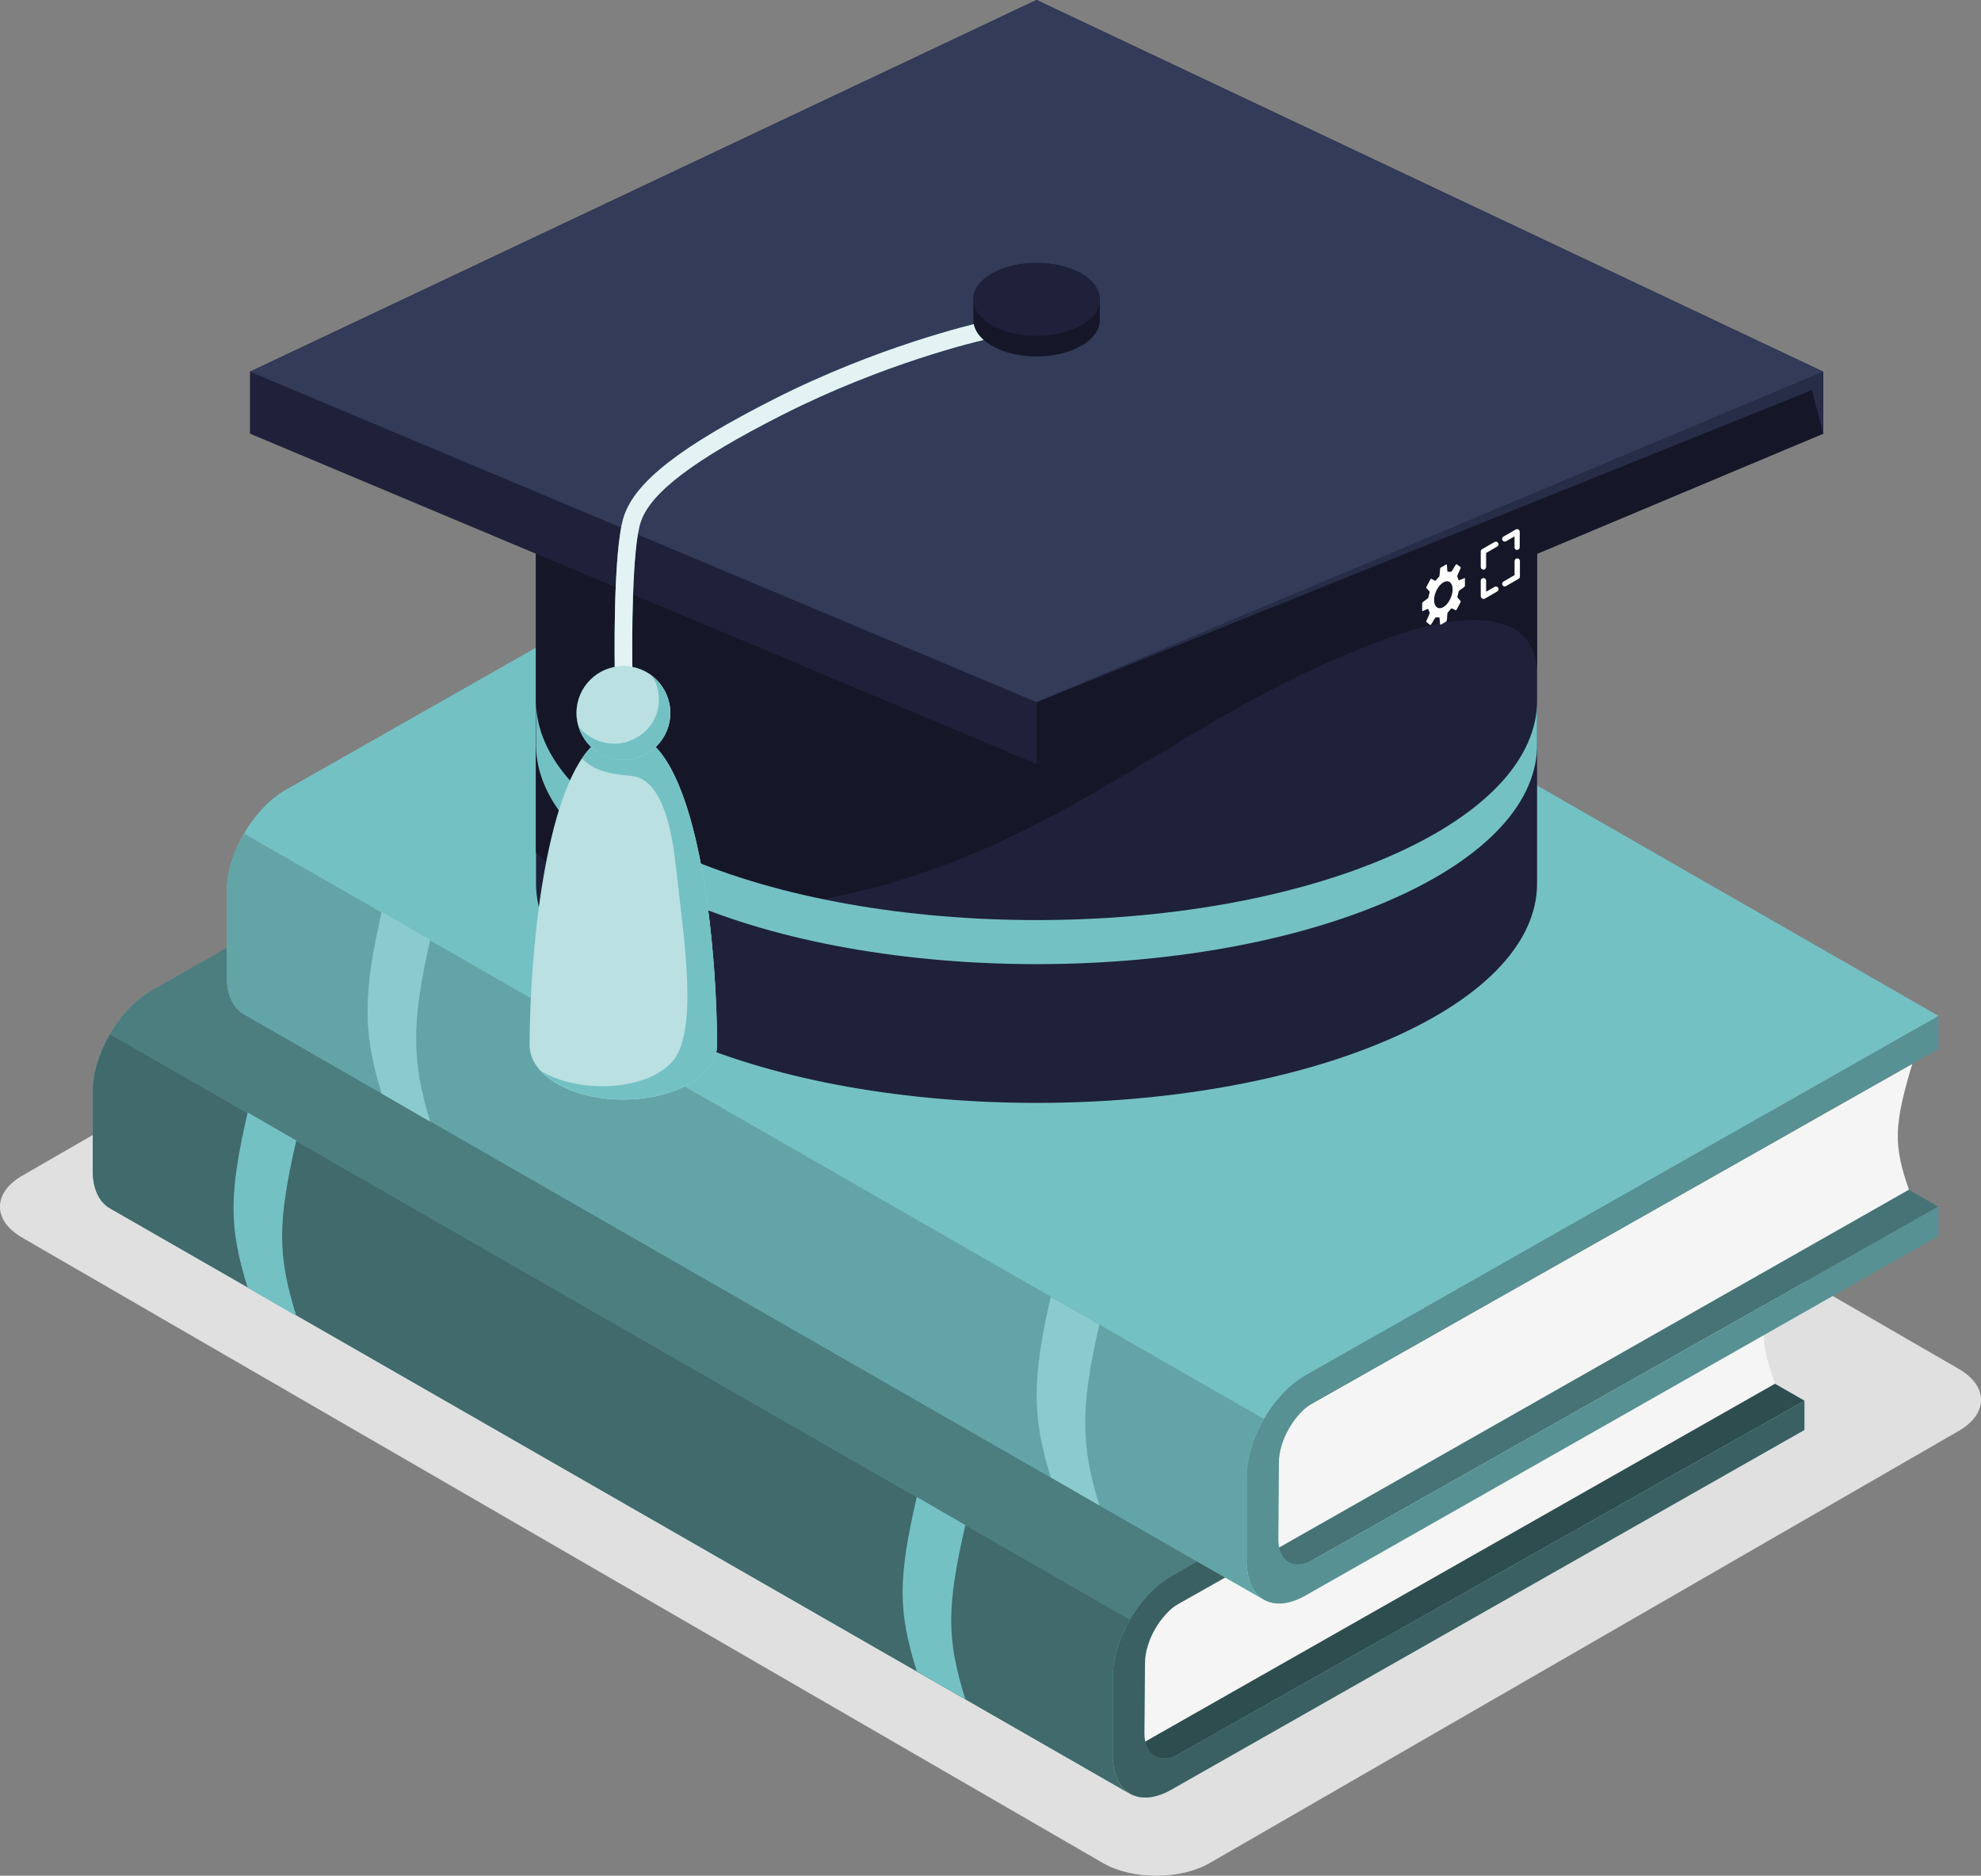 <svg width="75" height="71" viewBox="0 0 75 71" fill="none" xmlns="http://www.w3.org/2000/svg">
<rect x="0" y="0" width="75" height="71" fill="#808080" stroke="none"/>
<g clip-path="url(#clip0_50_244)">
<path d="M45.806 70.516L74.162 54.16C75.282 53.513 75.282 52.465 74.162 51.818L33.249 28.151C32.129 27.505 30.314 27.505 29.194 28.151L0.838 44.504C-0.282 45.151 -0.282 46.199 0.838 46.846L41.752 70.516C42.872 71.163 44.686 71.163 45.806 70.516Z" fill="#E0E0E0"/>
<path d="M68.319 53.021L43.168 67.224L4.55 45.06L29.697 30.858L68.319 53.021Z" fill="#74C1C4"/>
<path opacity="0.6" d="M68.319 53.021L43.168 67.224L4.55 45.06L29.697 30.858L68.319 53.021Z" fill="black"/>
<path d="M42.897 66.183L67.198 52.378C66.595 50.665 66.642 50.145 67.325 47.865L43.172 61.528C43.172 61.528 42.734 61.496 42.901 66.183H42.897Z" fill="#F5F5F5"/>
<path d="M44.35 59.656C43.125 60.361 42.131 62.07 42.131 63.48V66.465C42.131 67.874 43.125 68.442 44.35 67.74L68.315 54.127V53.021L44.657 66.378C43.92 66.801 43.327 66.457 43.327 65.612L43.349 62.952C43.349 62.106 43.945 61.08 44.682 60.657L68.319 47.294V46.04L44.353 59.653L44.35 59.656Z" fill="#74C1C4"/>
<path opacity="0.5" d="M44.35 59.656C43.125 60.361 42.131 62.07 42.131 63.48V66.465C42.131 67.874 43.125 68.442 44.35 67.74L68.315 54.127V53.021L44.657 66.378C43.92 66.801 43.327 66.457 43.327 65.612L43.349 62.952C43.349 62.106 43.945 61.08 44.682 60.657L68.319 47.294V46.04L44.353 59.653L44.35 59.656Z" fill="black"/>
<path d="M68.315 46.047L29.697 23.884L5.731 37.497C4.506 38.201 3.512 39.914 3.512 41.32V44.309C3.512 45.01 3.758 45.505 4.163 45.736L42.781 67.899C42.377 67.668 42.131 67.173 42.131 66.472V63.483C42.131 62.078 43.121 60.365 44.346 59.66L68.315 46.05V46.047Z" fill="#74C1C4"/>
<path opacity="0.35" d="M68.315 46.047L29.697 23.884L5.731 37.497C4.506 38.201 3.512 39.914 3.512 41.32V44.309C3.512 45.01 3.758 45.505 4.163 45.736L42.781 67.899C42.377 67.668 42.131 67.173 42.131 66.472V63.483C42.131 62.078 43.121 60.365 44.346 59.66L68.315 46.05V46.047Z" fill="black"/>
<path d="M42.778 61.304C42.377 61.994 42.127 62.775 42.127 63.48V66.468C42.131 67.169 42.377 67.664 42.781 67.896L4.163 45.736C3.758 45.505 3.512 45.01 3.512 44.309V41.32C3.512 40.615 3.762 39.838 4.163 39.145L42.778 61.304Z" fill="#74C1C4"/>
<path opacity="0.45" d="M42.778 61.304C42.377 61.994 42.127 62.775 42.127 63.48V66.468C42.131 67.169 42.377 67.664 42.781 67.896L4.163 45.736C3.758 45.505 3.512 45.01 3.512 44.309V41.32C3.512 40.615 3.762 39.838 4.163 39.145L42.778 61.304Z" fill="black"/>
<path d="M9.377 42.108C8.658 45.234 8.669 46.455 9.377 48.746L11.217 49.809C10.508 47.518 10.498 46.296 11.217 43.17L9.377 42.108Z" fill="#74C1C4"/>
<path d="M34.709 56.664C33.989 59.79 34 60.972 34.709 63.263L36.548 64.325C35.84 62.034 35.829 60.852 36.548 57.727L34.709 56.664Z" fill="#74C1C4"/>
<path d="M73.388 45.675L48.242 59.873L9.623 37.714L34.77 23.511L73.388 45.675Z" fill="#74C1C4"/>
<path opacity="0.4" d="M73.388 45.675L48.242 59.873L9.623 37.714L34.77 23.511L73.388 45.675Z" fill="black"/>
<path d="M47.97 58.836L72.272 45.031C71.668 43.319 71.715 42.552 72.398 40.272L48.245 53.939C48.245 53.939 47.808 54.153 47.974 58.84L47.97 58.836Z" fill="#F5F5F5"/>
<path d="M49.419 52.064C48.194 52.769 47.201 54.478 47.201 55.887V59.121C47.201 60.531 48.194 61.098 49.419 60.397L73.385 46.784V45.678L49.727 59.035C48.989 59.458 48.397 59.114 48.397 58.269L48.419 55.363C48.419 54.518 49.015 53.491 49.752 53.068L73.388 39.705V38.451L49.423 52.064H49.419Z" fill="#74C1C4"/>
<path opacity="0.25" d="M49.419 52.064C48.194 52.769 47.201 54.478 47.201 55.887V59.121C47.201 60.531 48.194 61.098 49.419 60.397L73.385 46.784V45.678L49.727 59.035C48.989 59.458 48.397 59.114 48.397 58.269L48.419 55.363C48.419 54.518 49.015 53.491 49.752 53.068L73.388 39.705V38.451L49.423 52.064H49.419Z" fill="black"/>
<path d="M73.388 38.451L34.77 16.291L10.805 29.904C9.58 30.609 8.586 32.322 8.586 33.727V36.962C8.586 37.663 8.832 38.158 9.236 38.389L47.855 60.553C47.45 60.321 47.204 59.826 47.204 59.125V55.887C47.204 54.481 48.194 52.769 49.419 52.064L73.388 38.454V38.451Z" fill="#74C1C4"/>
<path d="M47.847 53.708C47.446 54.398 47.197 55.179 47.197 55.884V59.121C47.201 59.823 47.446 60.318 47.851 60.549L9.233 38.386C8.828 38.154 8.582 37.659 8.582 36.958V33.724C8.582 33.019 8.832 32.242 9.233 31.548L47.847 53.708Z" fill="#74C1C4"/>
<path opacity="0.15" d="M47.847 53.708C47.446 54.398 47.197 55.179 47.197 55.884V59.121C47.201 59.823 47.446 60.318 47.851 60.549L9.233 38.386C8.828 38.154 8.582 37.659 8.582 36.958V33.724C8.582 33.019 8.832 32.242 9.233 31.548L47.847 53.708Z" fill="black"/>
<path d="M14.451 34.512C13.732 37.638 13.742 39.105 14.451 41.396L16.29 42.458C15.582 40.167 15.571 38.7 16.29 35.574L14.451 34.512Z" fill="#74C1C4"/>
<path d="M39.782 49.086C39.063 52.212 39.074 53.629 39.782 55.92L41.621 56.982C40.913 54.691 40.902 53.264 41.621 50.138L39.782 49.086Z" fill="#74C1C4"/>
<g opacity="0.4">
<path opacity="0.4" d="M14.451 34.512C13.732 37.638 13.742 39.105 14.451 41.396L16.29 42.458C15.582 40.167 15.571 38.7 16.29 35.574L14.451 34.512Z" fill="white"/>
<path opacity="0.4" d="M39.782 49.086C39.063 52.212 39.074 53.629 39.782 55.92L41.621 56.982C40.913 54.691 40.902 53.264 41.621 50.138L39.782 49.086Z" fill="white"/>
</g>
<path d="M20.294 18.759V33.467C20.305 35.589 22.155 37.703 25.844 39.318C33.245 42.556 45.245 42.556 52.646 39.318C56.35 37.695 58.193 35.571 58.193 33.449V18.759C58.236 16.609 56.39 14.455 52.646 12.818C45.245 9.58 33.245 9.58 25.844 12.818C22.097 14.459 20.25 16.609 20.297 18.759H20.294Z" fill="#1E2139"/>
<path d="M20.297 18.759C20.254 16.609 22.101 14.455 25.844 12.818C33.245 9.58 45.246 9.58 52.646 12.818C56.39 14.459 58.236 16.609 58.193 18.759V25.477C58.193 23.811 56.719 22.619 52.339 24.23C45.166 26.872 41.141 31.234 33.823 33.391C27.774 35.173 22.411 34.486 20.287 32.264V18.759H20.297Z" fill="#151728"/>
<path d="M20.294 26.543V28.213C20.305 30.331 22.155 32.448 25.844 34.063C33.245 37.305 45.246 37.305 52.646 34.063C56.376 32.434 58.222 30.287 58.193 28.148V26.529C58.193 28.65 56.347 30.775 52.646 32.398C45.246 35.636 33.245 35.636 25.844 32.398C22.151 30.782 20.301 28.665 20.294 26.547V26.543Z" fill="#74C1C4"/>
<path d="M69.027 14.069L39.243 0L9.464 14.069V16.414L39.243 28.918L69.027 16.414V14.069Z" fill="#1E2139"/>
<path d="M39.243 28.918V26.576L69.027 14.069V16.414L39.243 28.918Z" fill="#151728"/>
<path d="M39.243 26.576L68.6 14.766L69.027 16.414V14.069L39.243 26.576Z" fill="#272C47"/>
<path d="M39.243 0L9.464 14.069L39.243 26.576L69.027 14.069L39.243 0Z" fill="#333B59"/>
<path d="M23.279 25.589C23.275 25.394 23.185 20.823 23.629 19.522C24.074 18.221 25.772 16.902 29.306 15.109C33.23 13.118 36.837 12.272 37.238 12.182L37.386 12.832C36.996 12.919 33.465 13.75 29.61 15.706C26.292 17.39 24.641 18.633 24.262 19.742C23.922 20.729 23.918 24.288 23.947 25.578L23.282 25.593L23.279 25.589Z" fill="#74C1C4"/>
<path opacity="0.8" d="M23.279 25.589C23.275 25.394 23.185 20.823 23.629 19.522C24.074 18.221 25.772 16.902 29.306 15.109C33.23 13.118 36.837 12.272 37.238 12.182L37.386 12.832C36.996 12.919 33.465 13.75 29.61 15.706C26.292 17.39 24.641 18.633 24.262 19.742C23.922 20.729 23.918 24.288 23.947 25.578L23.282 25.593L23.279 25.589Z" fill="white"/>
<path d="M27.145 39.571C27.145 36.145 26.578 30.016 24.782 28.238H22.415C20.623 30.02 20.052 36.145 20.052 39.571C20.052 40.095 20.399 40.619 21.089 41.02C21.783 41.421 22.69 41.62 23.597 41.62C24.504 41.62 25.411 41.421 26.105 41.02C26.798 40.619 27.142 40.095 27.142 39.571H27.145Z" fill="#74C1C4"/>
<path opacity="0.5" d="M27.145 39.571C27.145 36.145 26.578 30.016 24.782 28.238H22.415C20.623 30.02 20.052 36.145 20.052 39.571C20.052 40.095 20.399 40.619 21.089 41.02C21.783 41.421 22.69 41.62 23.597 41.62C24.504 41.62 25.411 41.421 26.105 41.02C26.798 40.619 27.142 40.095 27.142 39.571H27.145Z" fill="white"/>
<path d="M22.419 28.238C22.285 28.372 22.155 28.534 22.036 28.712C22.487 29.189 23.181 29.311 23.871 29.366C24.507 29.416 25.281 29.98 25.588 32.788C25.895 35.596 26.491 39.184 25.378 40.268C24.265 41.352 21.783 41.345 20.478 40.536C20.637 40.709 20.843 40.872 21.096 41.016C21.79 41.418 22.697 41.616 23.604 41.616C24.511 41.616 25.418 41.418 26.112 41.016C26.806 40.615 27.149 40.091 27.149 39.567C27.149 36.142 26.582 30.012 24.786 28.235H22.419V28.238Z" fill="#74C1C4"/>
<path d="M25.378 26.988C25.378 27.967 24.583 28.762 23.604 28.762C22.625 28.762 21.826 27.967 21.826 26.988C21.826 26.008 22.621 25.213 23.604 25.213C24.587 25.213 25.378 26.008 25.378 26.988Z" fill="#74C1C4"/>
<path opacity="0.5" d="M25.378 26.988C25.378 27.967 24.583 28.762 23.604 28.762C22.625 28.762 21.826 27.967 21.826 26.988C21.826 26.008 22.621 25.213 23.604 25.213C24.587 25.213 25.378 26.008 25.378 26.988Z" fill="white"/>
<path d="M24.634 25.549C25.078 26.016 25.143 27.241 24.2 27.859C23.264 28.473 22.285 27.996 21.913 27.519C22.14 28.238 22.805 28.766 23.6 28.766C24.579 28.766 25.374 27.971 25.374 26.991C25.374 26.395 25.078 25.875 24.63 25.553L24.634 25.549Z" fill="#74C1C4"/>
<path d="M36.851 11.333C36.851 10.979 37.086 10.625 37.552 10.357C38.488 9.819 40.002 9.819 40.938 10.357C41.404 10.628 41.639 10.982 41.639 11.333V12.114C41.639 12.468 41.404 12.822 40.938 13.089C40.002 13.628 38.488 13.628 37.552 13.089C37.086 12.818 36.851 12.464 36.851 12.114V11.333Z" fill="#151728"/>
<path d="M40.938 12.309C41.874 11.77 41.874 10.896 40.938 10.354C40.002 9.815 38.488 9.815 37.552 10.354C36.616 10.892 36.616 11.767 37.552 12.309C38.488 12.847 40.002 12.847 40.938 12.309Z" fill="#1E2139"/>
<path d="M56.163 21.56C56.108 21.56 56.061 21.517 56.061 21.459V20.873C56.061 20.837 56.079 20.805 56.112 20.787L56.582 20.515C56.629 20.486 56.69 20.505 56.719 20.552C56.748 20.599 56.73 20.66 56.683 20.689L56.264 20.931V21.462C56.264 21.517 56.22 21.563 56.163 21.563V21.56Z" fill="white"/>
<path d="M57.442 20.819C57.388 20.819 57.34 20.776 57.34 20.718V20.302L57.019 20.487C56.972 20.515 56.91 20.497 56.882 20.45C56.853 20.403 56.871 20.342 56.918 20.313L57.388 20.042C57.416 20.024 57.456 20.024 57.485 20.042C57.518 20.06 57.536 20.093 57.536 20.129V20.714C57.536 20.768 57.492 20.815 57.434 20.815L57.442 20.819Z" fill="white"/>
<path d="M56.972 22.2C56.936 22.2 56.903 22.181 56.885 22.149C56.856 22.102 56.874 22.041 56.921 22.012L57.341 21.769V21.238C57.341 21.184 57.384 21.137 57.442 21.137C57.5 21.137 57.543 21.18 57.543 21.238V21.824C57.543 21.86 57.525 21.892 57.492 21.91L57.023 22.181C57.023 22.181 56.99 22.196 56.972 22.196V22.2Z" fill="white"/>
<path d="M56.163 22.669C56.163 22.669 56.13 22.666 56.112 22.655C56.079 22.637 56.061 22.604 56.061 22.568V21.983C56.061 21.928 56.105 21.881 56.163 21.881C56.22 21.881 56.264 21.925 56.264 21.983V22.398L56.585 22.214C56.632 22.185 56.694 22.203 56.723 22.25C56.752 22.297 56.733 22.358 56.686 22.387L56.217 22.658C56.217 22.658 56.184 22.673 56.166 22.673L56.163 22.669Z" fill="white"/>
<path d="M55.436 21.885L55.245 21.965C55.245 21.965 55.223 21.965 55.219 21.95C55.205 21.903 55.19 21.86 55.172 21.827C55.165 21.816 55.172 21.788 55.183 21.766L55.292 21.524C55.302 21.502 55.306 21.477 55.299 21.47L55.147 21.354C55.147 21.354 55.122 21.365 55.107 21.386L54.974 21.607C54.959 21.628 54.941 21.647 54.934 21.643C54.898 21.643 54.862 21.643 54.818 21.643C54.807 21.643 54.8 21.636 54.797 21.621L54.778 21.379C54.778 21.379 54.768 21.361 54.753 21.365L54.547 21.484C54.547 21.484 54.522 21.509 54.522 21.527L54.5 21.784C54.5 21.802 54.486 21.827 54.475 21.842C54.439 21.878 54.406 21.914 54.374 21.957C54.359 21.972 54.341 21.986 54.334 21.983L54.182 21.907C54.182 21.907 54.157 21.918 54.146 21.947L54.012 22.2C53.998 22.221 53.994 22.247 53.998 22.254L54.121 22.387C54.121 22.387 54.121 22.42 54.121 22.445C54.106 22.496 54.088 22.55 54.081 22.601C54.081 22.622 54.063 22.644 54.048 22.655L53.864 22.792C53.864 22.792 53.843 22.821 53.843 22.835V23.11C53.843 23.128 53.853 23.139 53.861 23.132L54.052 23.049C54.052 23.049 54.074 23.049 54.077 23.063C54.092 23.11 54.106 23.154 54.128 23.19C54.128 23.201 54.128 23.226 54.114 23.251L54.009 23.49C53.994 23.515 53.994 23.54 54.002 23.544L54.153 23.66C54.153 23.66 54.175 23.649 54.189 23.627L54.323 23.407C54.338 23.385 54.356 23.367 54.363 23.367C54.403 23.374 54.439 23.374 54.478 23.367C54.493 23.367 54.5 23.378 54.5 23.392L54.522 23.631C54.522 23.631 54.533 23.652 54.547 23.645L54.753 23.526C54.753 23.526 54.775 23.497 54.778 23.482L54.797 23.222C54.797 23.222 54.811 23.183 54.825 23.168C54.862 23.132 54.891 23.096 54.923 23.052C54.937 23.034 54.956 23.02 54.963 23.027L55.114 23.099C55.114 23.099 55.14 23.088 55.154 23.063L55.288 22.81C55.302 22.785 55.302 22.76 55.299 22.752L55.18 22.619C55.18 22.619 55.172 22.586 55.18 22.564C55.198 22.514 55.212 22.46 55.219 22.409C55.227 22.387 55.237 22.362 55.252 22.351L55.436 22.218C55.436 22.218 55.461 22.189 55.461 22.171V21.896C55.461 21.896 55.451 21.871 55.44 21.878L55.436 21.885ZM54.645 22.98C54.45 23.092 54.294 22.969 54.294 22.713C54.294 22.456 54.45 22.156 54.645 22.044C54.84 21.932 54.995 22.051 54.995 22.311C54.995 22.572 54.836 22.868 54.645 22.98Z" fill="white"/>
</g>
<defs>
<clipPath id="clip0_50_244">
<rect width="75" height="71" fill="white"/>
</clipPath>
</defs>
</svg>
